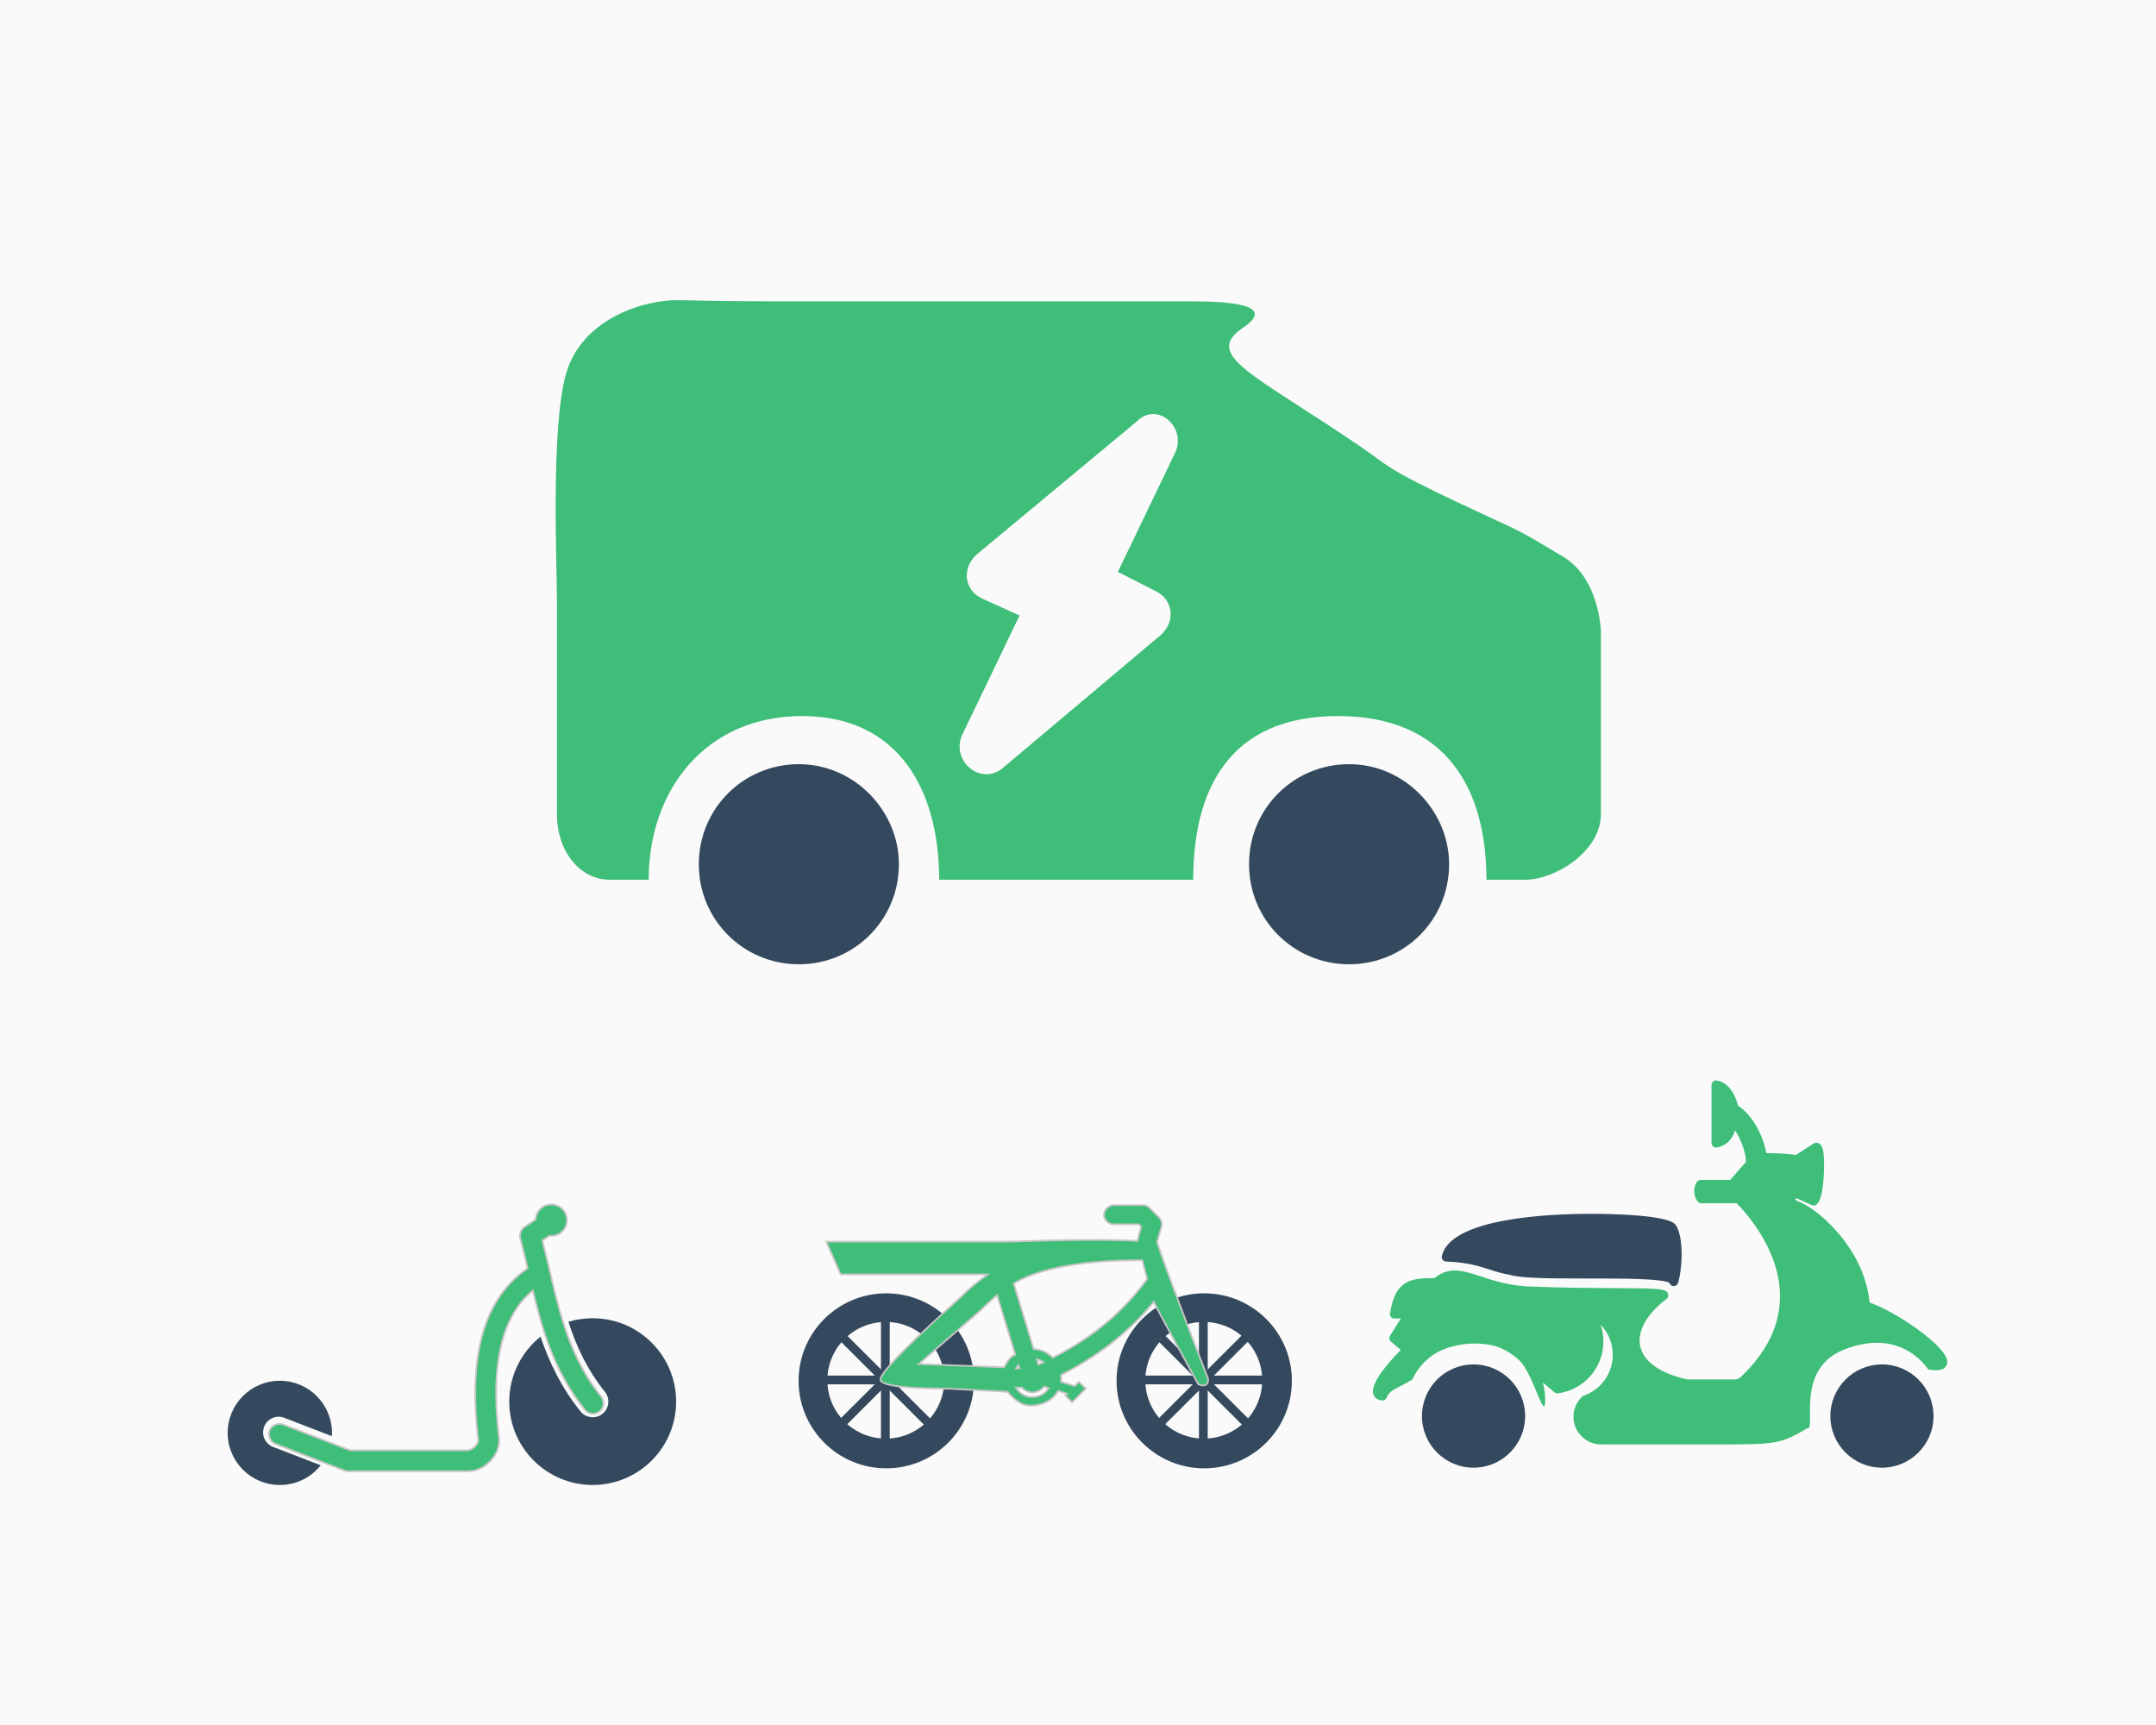 <?xml version="1.0" encoding="UTF-8"?>
<svg width="1250px" height="1000px" viewBox="0 0 1250 1000" version="1.1" xmlns="http://www.w3.org/2000/svg" xmlns:xlink="http://www.w3.org/1999/xlink">
    <!-- Generator: Sketch 55.1 (78136) - https://sketchapp.com -->
    <title>minicar</title>
    <desc>Created with Sketch.</desc>
    <g id="Offers" stroke="none" stroke-width="1" fill="none" fill-rule="evenodd">
        <g id="Artboard" transform="translate(-1267, -1001)">
            <g id="minicar" transform="translate(1267, 1001)">
                <rect id="Rectangle" fill="#FAFAFA" x="0" y="0" width="1250" height="1000"></rect>
                <g id="icon/miniscooter" transform="translate(132, 698)">
                    <g id="miniscooter">
                        <g>
                            <path d="M62.449,68.275 C57.832,82.517 51.549,96.039 41.286,108.867 C39.787,110.743 39.09,113.139 39.35,115.534 C39.621,117.917 40.826,120.1 42.704,121.61 C44.581,123.109 46.979,123.805 49.376,123.534 C51.762,123.274 53.958,122.071 55.458,120.194 C66.736,106.117 73.609,91.521 78.605,76.865 C89.658,85.727 96.744,99.273 96.744,114.531 C96.744,141.221 75.085,162.862 48.372,162.862 C21.659,162.862 0,141.221 0,114.531 C0,87.84 21.659,66.199 48.372,66.199 C53.273,66.198 57.985,66.918 62.449,68.275 Z M260,132.654 C260,149.338 246.466,162.861 229.767,162.861 C220.154,162.861 211.593,158.424 206.054,151.439 L232.979,141.055 C235.4,140.335 237.408,138.648 238.53,136.382 C239.652,134.129 239.782,131.497 238.884,129.149 C237.987,126.789 236.144,124.913 233.806,123.957 C231.468,123.013 228.846,123.084 226.555,124.158 L199.629,134.542 C199.594,133.916 199.535,133.291 199.535,132.654 C199.535,115.969 213.069,102.446 229.767,102.446 C246.466,102.446 260,115.969 260,132.654 Z" id="Fill-1" fill="#35495E" transform="translate(130, 114.531) scale(-1, 1) translate(-130, -114.531) "></path>
                            <path d="M54.149,0.245 C59.039,0.245 63.03,4.106 63.219,8.963 L69.644,13.322 C71.794,14.768 72.786,17.445 72.101,19.956 C70.542,25.678 69.207,31.47 67.849,37.299 C80.274,45.757 88.86,58.278 93.548,73.877 C98.769,91.231 99.465,112.363 96.477,136.99 L96.477,137.085 C96.501,137.879 97.162,139.407 98.461,140.686 C99.784,141.989 101.52,142.771 102.524,142.771 L170.836,142.771 L209.197,127.988 C212.197,126.53 216.307,128.189 217.511,131.305 C218.716,134.42 216.744,138.317 213.543,139.265 L174.239,154.428 C173.554,154.724 172.81,154.878 172.066,154.901 L102.527,154.901 C97.484,154.901 93.173,152.58 89.961,149.405 C86.749,146.23 84.386,142.001 84.386,136.99 C84.374,136.742 84.374,136.481 84.386,136.232 C87.339,112.363 86.583,92.533 82.024,77.383 C78.481,65.62 72.871,56.676 64.828,50.09 C59.266,73.462 52.392,97.07 34.688,119.268 C32.598,121.886 28.795,122.313 26.185,120.216 C23.575,118.119 23.15,114.305 25.24,111.687 C47.242,84.11 50.975,53.477 59.347,21.09 L55.19,18.341 C54.836,18.389 54.517,18.436 54.151,18.436 C49.143,18.436 45.081,14.361 45.081,9.339 C45.081,4.316 49.143,0.241 54.151,0.241 L54.149,0.245 Z" id="Path" stroke="#C8C5C5" fill="#3FBE79" transform="translate(120.891, 77.571) scale(-1, 1) translate(-120.891, -77.571) "></path>
                        </g>
                    </g>
                </g>
                <g id="icon/pedelec" transform="translate(463, 698.413)">
                    <g id="pedelec">
                        <g id="Group-9" transform="translate(0, 51.344)" fill="#35495E">
                            <path d="M50.822,101.45 C22.754,101.45 0,78.74 0,50.725 C0,22.71 22.754,0 50.822,0 C78.89,0 101.643,22.71 101.643,50.725 C101.643,78.74 78.89,101.45 50.822,101.45 Z M50.561,84.221 C69.273,84.221 84.442,69.081 84.442,50.405 C84.442,31.728 69.273,16.588 50.561,16.588 C31.849,16.588 16.68,31.728 16.68,50.405 C16.68,69.081 31.849,84.221 50.561,84.221 Z" id="Combined-Shape"></path>
                            <rect id="Rectangle" x="11.181" y="47.682" width="78.265" height="5.073"></rect>
                            <polygon id="Rectangle" transform="translate(50.313, 50.218) scale(-1, -1) rotate(90) translate(-50.313, -50.218) " points="11.255 47.677 89.372 47.677 89.372 52.759 11.255 52.759"></polygon>
                            <polygon id="Rectangle" transform="translate(50.313, 50.218) scale(-1, -1) rotate(45) translate(-50.313, -50.218) " points="11.22 47.716 89.411 47.642 89.406 52.719 11.215 52.794"></polygon>
                            <polygon id="Rectangle" transform="translate(50.313, 50.218) scale(-1, -1) rotate(135) translate(-50.313, -50.218) " points="11.215 47.642 89.406 47.716 89.411 52.794 11.22 52.719"></polygon>
                        </g>
                        <g id="Group-9" transform="translate(184.357, 51.344)" fill="#35495E">
                            <path d="M50.822,101.45 C22.754,101.45 0,78.74 0,50.725 C0,22.71 22.754,0 50.822,0 C78.89,0 101.643,22.71 101.643,50.725 C101.643,78.74 78.89,101.45 50.822,101.45 Z M50.561,84.221 C69.273,84.221 84.442,69.081 84.442,50.405 C84.442,31.728 69.273,16.588 50.561,16.588 C31.849,16.588 16.68,31.728 16.68,50.405 C16.68,69.081 31.849,84.221 50.561,84.221 Z" id="Combined-Shape"></path>
                            <rect id="Rectangle" x="11.181" y="47.682" width="78.265" height="5.073"></rect>
                            <polygon id="Rectangle" transform="translate(50.313, 50.218) scale(-1, -1) rotate(90) translate(-50.313, -50.218) " points="11.255 47.677 89.372 47.677 89.372 52.759 11.255 52.759"></polygon>
                            <polygon id="Rectangle" transform="translate(50.313, 50.218) scale(-1, -1) rotate(45) translate(-50.313, -50.218) " points="11.22 47.716 89.411 47.642 89.406 52.719 11.215 52.794"></polygon>
                            <polygon id="Rectangle" transform="translate(50.313, 50.218) scale(-1, -1) rotate(135) translate(-50.313, -50.218) " points="11.215 47.642 89.406 47.716 89.411 52.794 11.22 52.719"></polygon>
                        </g>
                        <path d="M182.832,11.327 L197.246,11.327 L198.631,12.723 C197.855,15.392 197.08,18.348 196.459,20.929 C179.959,20.094 155.085,20.242 121.838,21.37 L16.049,21.37 L24.425,40.338 L109.72,40.338 C104.269,44.313 99.286,48.07 94.112,53.463 C92.082,55.578 44.525,97.222 47.588,101.9 C49.63,105.018 62.727,106.577 86.88,106.577 L121.066,108.415 C125.719,113.807 130.194,116.503 134.491,116.503 C140.937,116.503 147.678,113.322 150.426,107.895 L155.721,109.545 L154.68,110.586 L158.591,114.495 L166.49,106.577 L162.491,102.668 L160.142,105.104 L152.065,102.579 C152.309,101.228 152.198,99.943 152.154,98.67 C177.746,85.569 193.889,70.928 205.92,56.319 C206.186,57.176 214.766,73.047 231.659,103.933 C233.878,105.05 235.533,105.05 236.624,103.933 C237.714,102.817 237.714,101.122 236.624,98.849 C219.464,54.483 209.871,28.657 207.848,21.37 L210.285,13.164 C210.994,11.193 210.473,8.823 208.978,7.339 L203.416,1.768 C202.386,0.772 200.946,0.196 199.505,0.207 L182.831,0.207 C179.352,0.24 176.982,3.474 177.015,6.032 C177.148,8.935 179.929,11.46 182.832,11.327 Z M202.12,43.1 C190.222,58.925 175.099,74.507 147.401,88.671 C144.532,85.736 140.643,83.809 136.278,83.632 L124.722,45.625 C139.841,36.64 164.684,32.147 199.25,32.147 C200.506,36.998 201.463,40.649 202.12,43.1 Z M125.675,86.933 C123.633,87.446 121.469,89.877 119.184,94.226 L69.658,92.326 L104.835,61.803 C109.363,57.344 112.779,54.184 115.083,52.324 L125.675,86.933 Z M138.107,89.557 C139.558,89.89 140.932,90.454 142.107,91.296 C141.11,91.772 140.09,92.215 139.071,92.691 L138.107,89.557 Z M127.515,92.78 L128.125,94.862 L126.042,94.862 C126.474,94.109 126.928,93.4 127.515,92.78 Z M142.281,105.383 L145.062,106.258 C143.112,109.436 139.633,111.474 135.589,111.474 C131.457,111.474 127.956,109.303 126.039,105.992 L129.429,105.992 C130.958,107.653 133.163,108.771 135.6,108.771 C138.326,108.771 140.763,107.398 142.292,105.383 L142.281,105.383 Z" id="Fill-1" stroke="#C8C5C5" fill="#3FBE79"></path>
                    </g>
                </g>
                <g id="icon/minicar" transform="translate(322, 174)">
                    <g id="minicar">
                        <path d="M466.721,84.856 C405.498,43.075 374.922,32.014 398.648,16.021 C422.373,0.028 378.234,0.714 362.895,0.714 L143.039,0.714 C127.7,0.714 95.552,0.714 73.064,0.028 C50.575,-0.658 14.909,11.267 6.077,43.075 C-2.755,74.883 0.916,153.827 0.916,175.326 L0.916,298.043 C0.916,319.542 14.218,336 31.594,336 L54.082,336 C54.082,284.105 87.003,241.108 143.039,241.108 C199.075,241.108 222.502,284.105 222.502,336 L369.793,336 C369.793,284.105 390.349,241.108 453.741,241.108 C517.133,241.108 539.81,284.105 539.81,336 L562.299,336 C579.675,336 606.16,319.542 606.16,298.043 L606.16,191.62 C606.16,191.62 605.207,161.254 584.365,148.773 C554.508,130.892 562.937,135.957 525.501,118.331 C480.365,97.078 484.631,97.078 466.721,84.856 Z M359.568,87.931 L326.124,157.519 L348.437,168.886 C358.359,173.927 359.569,186.579 350.905,194.191 L259.187,271.39 C246.797,281.522 229.47,267.584 235.665,252.412 L269.11,182.824 L246.797,172.692 C236.875,167.651 235.665,154.999 244.329,147.388 L337.257,70.188 C348.389,58.821 365.765,72.758 359.57,87.931 L359.568,87.931 Z" id="Shape" fill="#3FBE79"></path>
                        <path d="M141.16,269 C108.938,269 83.16,294.778 83.16,327 C83.16,359.222 108.938,385 141.16,385 C173.382,385 199.16,359.222 199.16,327 C199.16,296.087 173.382,269 141.16,269 L141.16,269 Z" id="wheel" fill="#35495E"></path>
                        <path d="M460.16,269 C427.938,269 402.16,294.778 402.16,327 C402.16,359.222 427.938,385 460.16,385 C492.382,385 518.16,359.222 518.16,327 C518.16,296.087 492.382,269 460.16,269 L460.16,269 Z" id="wheel" fill="#35495E"></path>
                    </g>
                </g>
                <g id="icon/scooter" transform="translate(796, 626)">
                    <g id="scooter" transform="translate(166.5, 112.5) scale(-1, 1) translate(-166.5, -112.5) ">
                        <path d="M316.862,156.588 L322.604,151.686 C323.588,150.851 323.811,149.403 323.105,148.307 L316.788,138.354 L320.485,138.354 L320.578,138.354 C322.028,138.354 323.18,137.203 323.18,135.755 C323.18,135.365 323.105,134.993 322.938,134.659 C319.928,115.422 309.988,114.958 297.372,114.94 C293.712,111.95 289.921,110.539 285.518,110.539 C280.854,110.539 276.005,112.136 270.375,113.974 C263.519,116.221 254.991,119.025 244.028,119.712 C224.631,120.566 207.073,120.659 192.972,120.733 C166.328,120.863 162.891,121.012 161.887,124.131 C161.553,125.189 161.906,126.322 162.779,126.99 C174.392,135.848 179.947,145.875 178.033,154.471 C176.027,163.458 166.347,170.254 150.758,173.671 L123.445,173.671 C122.033,173.671 120.769,173.207 119.562,172.148 C119.413,172.055 119.264,171.888 118.856,171.406 C104.14,157.108 96.783,141.436 97.005,124.781 C97.358,97.523 118.038,75.63 122.163,71.528 L142.712,71.528 C143.548,71.528 144.347,71.119 144.83,70.432 C146.057,68.687 146.707,66.644 146.707,64.509 C146.707,62.559 146.205,60.777 145.202,59.217 C144.719,58.474 143.901,58.01 143.01,58.01 L125.86,58.01 L116.96,47.853 C116.458,46.832 117.035,41.651 119.97,34.986 C121.122,32.386 122.218,30.529 123.11,29.267 C125.061,36.75 131.49,39.22 134.091,39.22 C135.522,39.22 136.692,38.05 136.692,36.62 L136.692,2.938 C136.692,2.158 136.339,1.415 135.726,0.914 C135.113,0.412 134.314,0.227 133.534,0.394 C127.625,1.675 123.593,6.465 121.271,15.025 C115.79,18.46 107.782,27.893 104.883,42.45 C96.652,42.525 91.933,42.97 87.678,43.49 L77.385,36.861 C76.957,36.583 76.474,36.453 75.973,36.453 C73.873,36.453 72.517,38.124 71.922,41.448 C71.606,43.286 71.439,45.756 71.439,48.82 C71.439,56.061 72.034,72.884 77.477,72.884 C77.849,72.884 78.221,72.81 78.555,72.643 L87.529,68.539 L88.365,69.486 L86.266,70.563 C77.236,73.385 48.232,96.243 45.018,129.164 C32.012,133.156 -0.856,154.565 0.017,163.96 C0.147,165.279 1.02,168.342 6.613,168.342 C7.858,168.342 9.307,168.212 10.998,167.934 C9.715,170.429 24.499,142.066 60.355,156.589 C88.365,167.934 75.973,202.959 81.008,201.876 C81.955,202.434 82.854,202.959 83.715,203.453 C97.506,211.365 101.532,211.365 134.742,211.365 L200.662,211.365 C204.954,211.365 209.004,209.694 212.033,206.649 C215.08,203.603 216.752,199.592 216.752,195.34 C216.752,190.866 214.894,186.576 211.643,183.587 C211.346,183.308 210.955,183.104 210.547,182.992 C208.577,182.305 206.682,181.303 204.749,179.984 C204.675,179.929 204.582,179.873 204.508,179.836 C197.893,175.12 193.954,167.488 193.954,159.392 C193.954,152.726 196.555,146.525 200.978,141.957 C199.919,145.057 199.38,148.363 199.38,151.686 C199.38,166.875 210.713,179.799 225.764,181.748 C226.488,181.86 227.231,181.618 227.789,181.135 L234.477,175.454 C233.585,178.74 233.14,182.138 233.14,185.573 C233.14,198.632 239.112,174.24 246.409,164.53 C248.321,161.985 254.705,156.588 261.663,154.471 C268.622,152.354 281.265,151.686 292.872,156.589 C306.503,162.345 311.286,176.275 310.039,173.671 C318.66,178.926 323.271,179.52 325.018,184.199 C325.445,185.314 326.579,186.001 327.749,185.871 C331.224,185.462 332.394,183.401 332.766,182.194 C334.884,175.472 322.064,161.806 316.861,156.589 L316.862,156.588 Z" id="Fill-1" fill="#3FBE79"></path>
                        <path d="M206.568,77.662 C195.864,77.662 162.026,78.144 157.585,83.966 L157.547,83.948 C152.475,91.272 153.738,110.26 156.117,117.752 C156.47,118.846 157.473,119.569 158.607,119.569 C158.737,119.569 158.867,119.55 159.015,119.532 C160.037,119.383 160.837,118.642 161.115,117.677 C165.055,115.156 190.549,115.156 204.393,115.156 L211.937,115.156 C230.91,115.156 247.169,114.989 253.468,113.079 C258.095,112.319 261.682,111.169 265.454,109.945 C271.716,107.924 278.201,105.829 290.651,105.309 C291.413,105.272 292.138,104.901 292.602,104.29 C293.048,103.696 293.234,102.899 293.048,102.157 C288.014,80.054 230.895,77.662 206.568,77.662 Z" id="Fill-2" fill="#35495E"></path>
                        <ellipse id="Oval" fill="#35495E" cx="37.886" cy="194.901" rx="29.91" ry="29.933"></ellipse>
                        <ellipse id="Oval" fill="#35495E" cx="274.675" cy="194.901" rx="29.91" ry="29.933"></ellipse>
                        <ellipse id="Oval" fill="#35495E" cx="274.177" cy="195.067" rx="23.43" ry="23.448"></ellipse>
                    </g>
                </g>
            </g>
        </g>
    </g>
</svg>